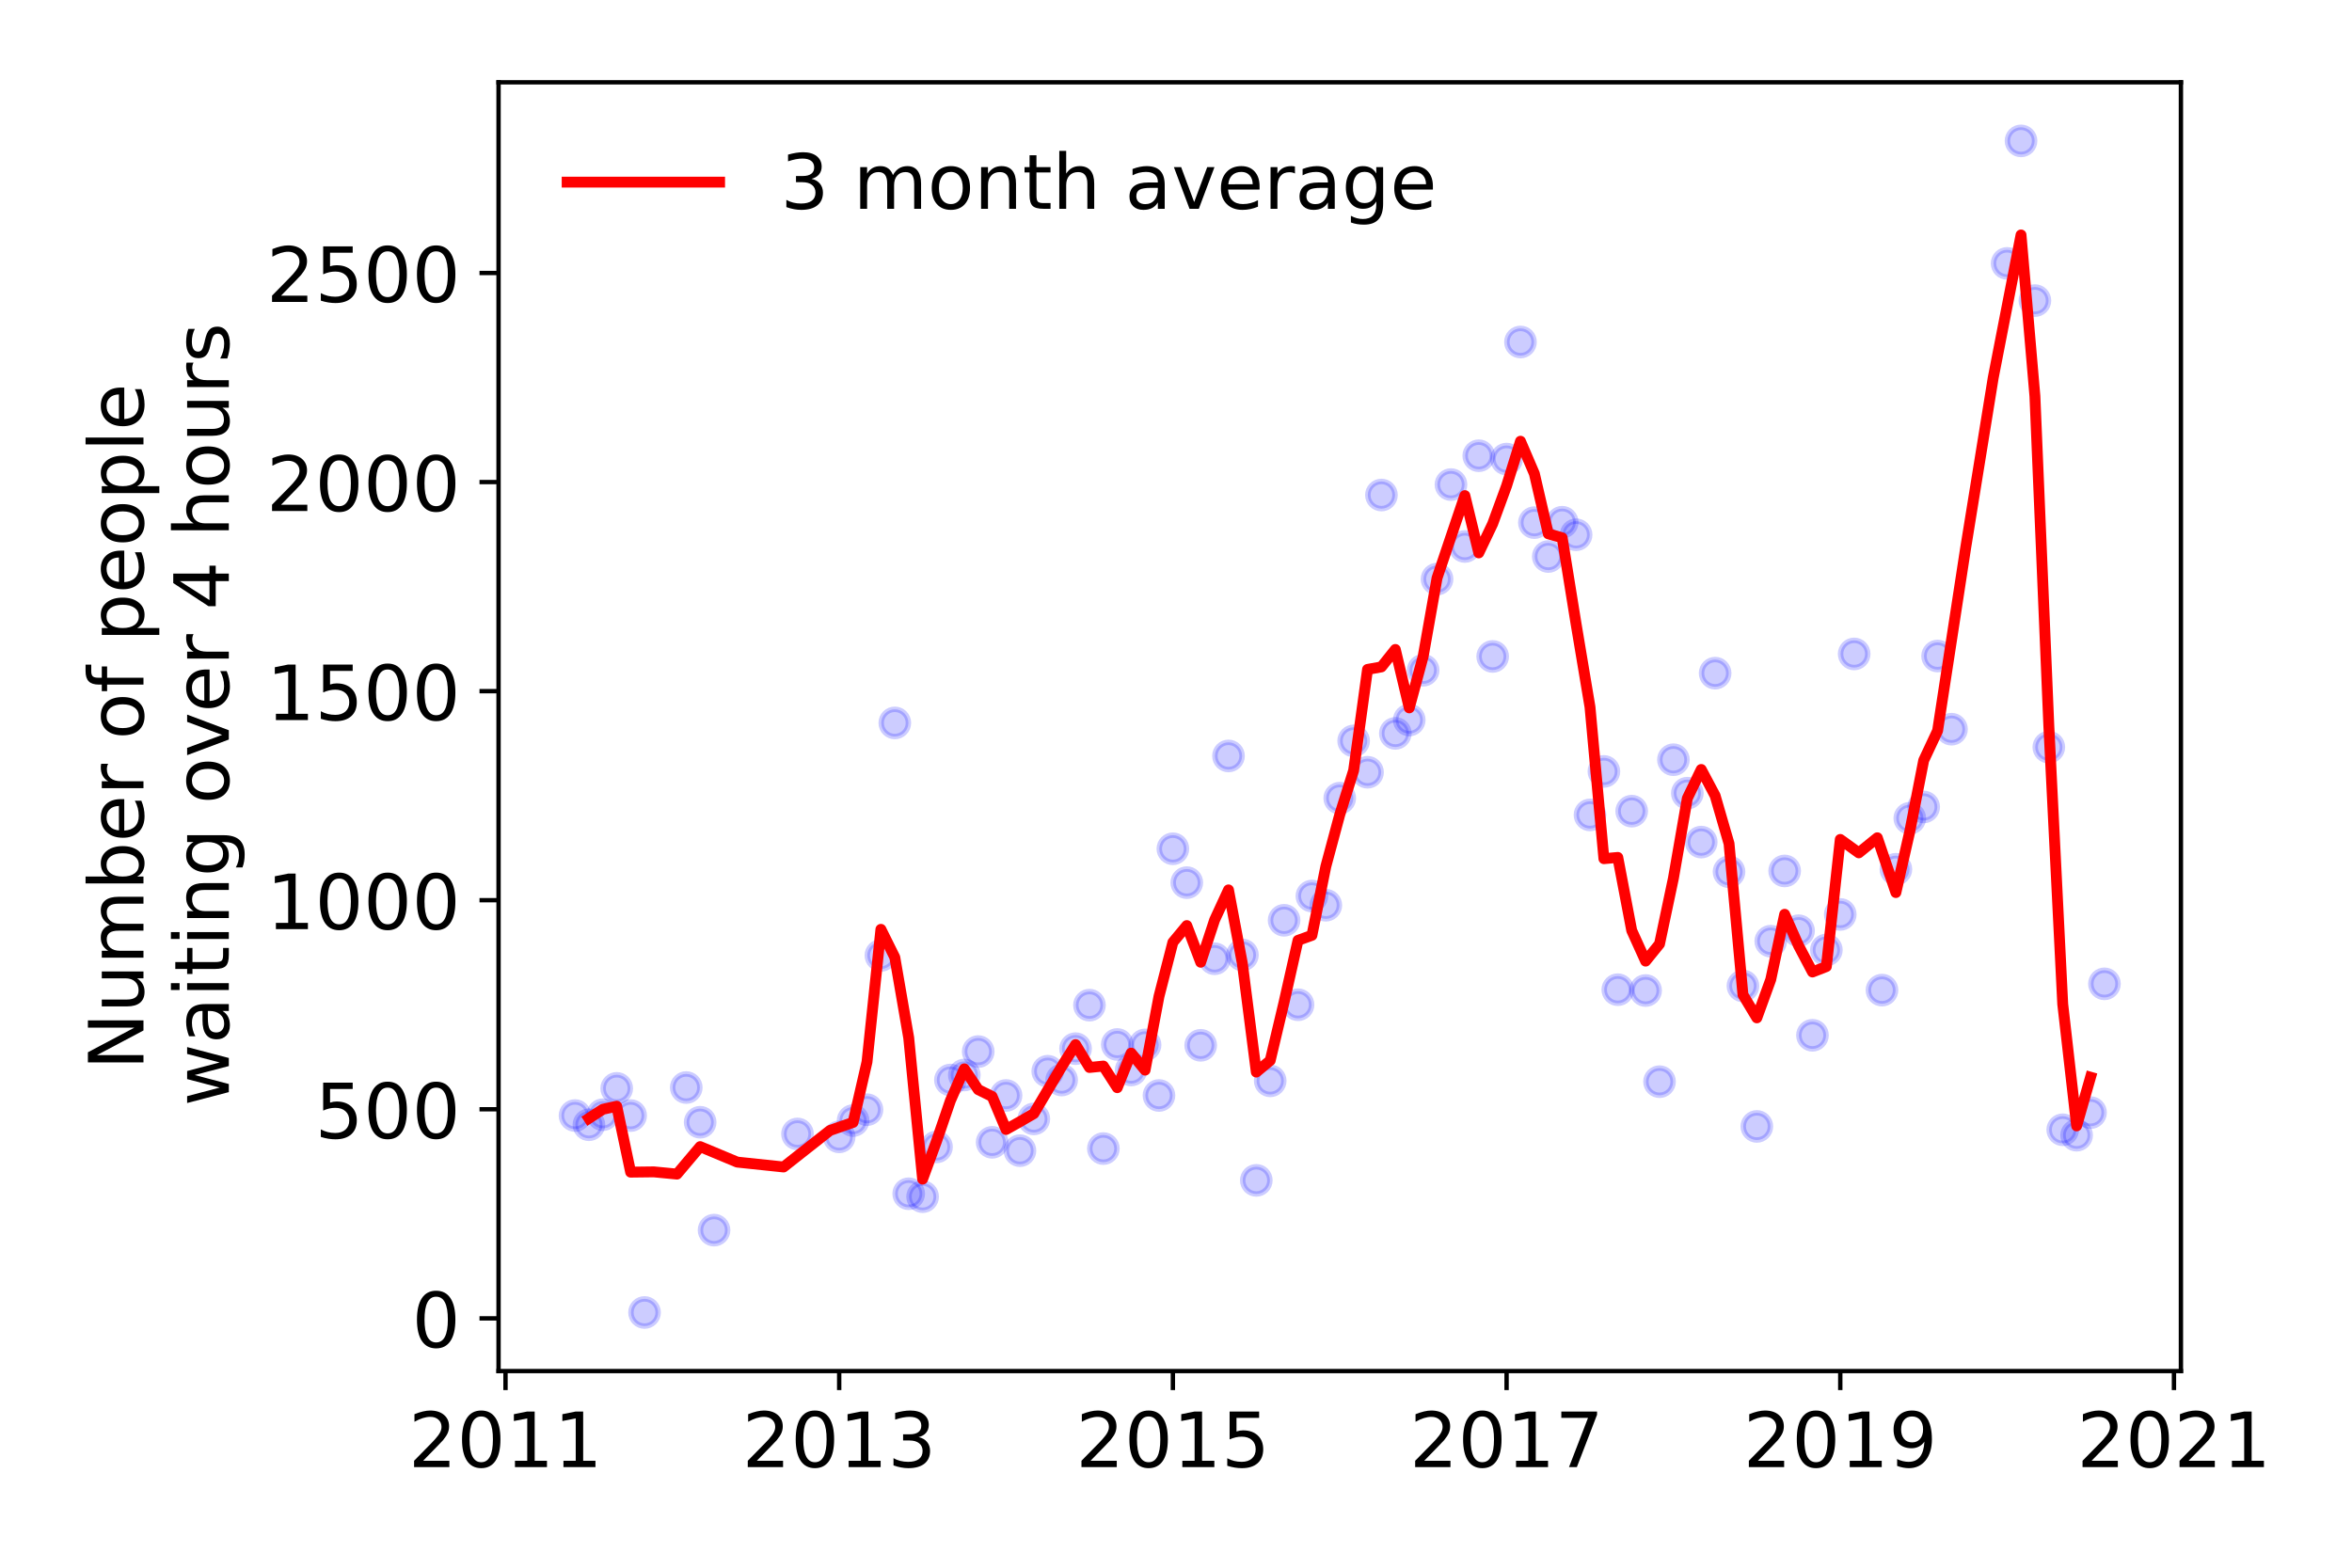 <?xml version="1.0" encoding="utf-8" standalone="no"?>
<!DOCTYPE svg PUBLIC "-//W3C//DTD SVG 1.1//EN"
  "http://www.w3.org/Graphics/SVG/1.1/DTD/svg11.dtd">
<!-- Created with matplotlib (https://matplotlib.org/) -->
<svg height="288pt" version="1.1" viewBox="0 0 432 288" width="432pt" xmlns="http://www.w3.org/2000/svg" xmlns:xlink="http://www.w3.org/1999/xlink">
 <defs>
  <style type="text/css">
*{stroke-linecap:butt;stroke-linejoin:round;}
  </style>
 </defs>
 <g id="figure_1">
  <g id="patch_1">
   <path d="M 0 288 
L 432 288 
L 432 0 
L 0 0 
z
" style="fill:#ffffff;"/>
  </g>
  <g id="axes_1">
   <g id="patch_2">
    <path d="M 91.57 251.88 
L 400.576 251.88 
L 400.576 15.12 
L 91.57 15.12 
z
" style="fill:#ffffff;"/>
   </g>
   <g id="matplotlib.axis_1">
    <g id="xtick_1">
     <g id="line2d_1">
      <defs>
       <path d="M 0 0 
L 0 3.5 
" id="mdff23f212a" style="stroke:#000000;stroke-width:0.8;"/>
      </defs>
      <g>
       <use style="stroke:#000000;stroke-width:0.8;" x="92.847" xlink:href="#mdff23f212a" y="251.88"/>
      </g>
     </g>
     <g id="text_1">
      <!-- 2011 -->
      <defs>
       <path d="M 19.188 8.297 
L 53.609 8.297 
L 53.609 0 
L 7.328 0 
L 7.328 8.297 
Q 12.938 14.109 22.625 23.891 
Q 32.328 33.688 34.812 36.531 
Q 39.547 41.844 41.422 45.531 
Q 43.312 49.219 43.312 52.781 
Q 43.312 58.594 39.234 62.25 
Q 35.156 65.922 28.609 65.922 
Q 23.969 65.922 18.812 64.312 
Q 13.672 62.703 7.812 59.422 
L 7.812 69.391 
Q 13.766 71.781 18.938 73 
Q 24.125 74.219 28.422 74.219 
Q 39.75 74.219 46.484 68.547 
Q 53.219 62.891 53.219 53.422 
Q 53.219 48.922 51.531 44.891 
Q 49.859 40.875 45.406 35.406 
Q 44.188 33.984 37.641 27.219 
Q 31.109 20.453 19.188 8.297 
z
" id="DejaVuSans-50"/>
       <path d="M 31.781 66.406 
Q 24.172 66.406 20.328 58.906 
Q 16.5 51.422 16.5 36.375 
Q 16.5 21.391 20.328 13.891 
Q 24.172 6.391 31.781 6.391 
Q 39.453 6.391 43.281 13.891 
Q 47.125 21.391 47.125 36.375 
Q 47.125 51.422 43.281 58.906 
Q 39.453 66.406 31.781 66.406 
z
M 31.781 74.219 
Q 44.047 74.219 50.516 64.516 
Q 56.984 54.828 56.984 36.375 
Q 56.984 17.969 50.516 8.266 
Q 44.047 -1.422 31.781 -1.422 
Q 19.531 -1.422 13.062 8.266 
Q 6.594 17.969 6.594 36.375 
Q 6.594 54.828 13.062 64.516 
Q 19.531 74.219 31.781 74.219 
z
" id="DejaVuSans-48"/>
       <path d="M 12.406 8.297 
L 28.516 8.297 
L 28.516 63.922 
L 10.984 60.406 
L 10.984 69.391 
L 28.422 72.906 
L 38.281 72.906 
L 38.281 8.297 
L 54.391 8.297 
L 54.391 0 
L 12.406 0 
z
" id="DejaVuSans-49"/>
      </defs>
      <g transform="translate(75.032 269.518)scale(0.14 -0.14)">
       <use xlink:href="#DejaVuSans-50"/>
       <use x="63.623" xlink:href="#DejaVuSans-48"/>
       <use x="127.246" xlink:href="#DejaVuSans-49"/>
       <use x="190.869" xlink:href="#DejaVuSans-49"/>
      </g>
     </g>
    </g>
    <g id="xtick_2">
     <g id="line2d_2">
      <g>
       <use style="stroke:#000000;stroke-width:0.8;" x="154.137" xlink:href="#mdff23f212a" y="251.88"/>
      </g>
     </g>
     <g id="text_2">
      <!-- 2013 -->
      <defs>
       <path d="M 40.578 39.312 
Q 47.656 37.797 51.625 33 
Q 55.609 28.219 55.609 21.188 
Q 55.609 10.406 48.188 4.484 
Q 40.766 -1.422 27.094 -1.422 
Q 22.516 -1.422 17.656 -0.516 
Q 12.797 0.391 7.625 2.203 
L 7.625 11.719 
Q 11.719 9.328 16.594 8.109 
Q 21.484 6.891 26.812 6.891 
Q 36.078 6.891 40.938 10.547 
Q 45.797 14.203 45.797 21.188 
Q 45.797 27.641 41.281 31.266 
Q 36.766 34.906 28.719 34.906 
L 20.219 34.906 
L 20.219 43.016 
L 29.109 43.016 
Q 36.375 43.016 40.234 45.922 
Q 44.094 48.828 44.094 54.297 
Q 44.094 59.906 40.109 62.906 
Q 36.141 65.922 28.719 65.922 
Q 24.656 65.922 20.016 65.031 
Q 15.375 64.156 9.812 62.312 
L 9.812 71.094 
Q 15.438 72.656 20.344 73.438 
Q 25.25 74.219 29.594 74.219 
Q 40.828 74.219 47.359 69.109 
Q 53.906 64.016 53.906 55.328 
Q 53.906 49.266 50.438 45.094 
Q 46.969 40.922 40.578 39.312 
z
" id="DejaVuSans-51"/>
      </defs>
      <g transform="translate(136.322 269.518)scale(0.14 -0.14)">
       <use xlink:href="#DejaVuSans-50"/>
       <use x="63.623" xlink:href="#DejaVuSans-48"/>
       <use x="127.246" xlink:href="#DejaVuSans-49"/>
       <use x="190.869" xlink:href="#DejaVuSans-51"/>
      </g>
     </g>
    </g>
    <g id="xtick_3">
     <g id="line2d_3">
      <g>
       <use style="stroke:#000000;stroke-width:0.8;" x="215.428" xlink:href="#mdff23f212a" y="251.88"/>
      </g>
     </g>
     <g id="text_3">
      <!-- 2015 -->
      <defs>
       <path d="M 10.797 72.906 
L 49.516 72.906 
L 49.516 64.594 
L 19.828 64.594 
L 19.828 46.734 
Q 21.969 47.469 24.109 47.828 
Q 26.266 48.188 28.422 48.188 
Q 40.625 48.188 47.75 41.5 
Q 54.891 34.812 54.891 23.391 
Q 54.891 11.625 47.562 5.094 
Q 40.234 -1.422 26.906 -1.422 
Q 22.312 -1.422 17.547 -0.641 
Q 12.797 0.141 7.719 1.703 
L 7.719 11.625 
Q 12.109 9.234 16.797 8.062 
Q 21.484 6.891 26.703 6.891 
Q 35.156 6.891 40.078 11.328 
Q 45.016 15.766 45.016 23.391 
Q 45.016 31 40.078 35.438 
Q 35.156 39.891 26.703 39.891 
Q 22.75 39.891 18.812 39.016 
Q 14.891 38.141 10.797 36.281 
z
" id="DejaVuSans-53"/>
      </defs>
      <g transform="translate(197.613 269.518)scale(0.14 -0.14)">
       <use xlink:href="#DejaVuSans-50"/>
       <use x="63.623" xlink:href="#DejaVuSans-48"/>
       <use x="127.246" xlink:href="#DejaVuSans-49"/>
       <use x="190.869" xlink:href="#DejaVuSans-53"/>
      </g>
     </g>
    </g>
    <g id="xtick_4">
     <g id="line2d_4">
      <g>
       <use style="stroke:#000000;stroke-width:0.8;" x="276.718" xlink:href="#mdff23f212a" y="251.88"/>
      </g>
     </g>
     <g id="text_4">
      <!-- 2017 -->
      <defs>
       <path d="M 8.203 72.906 
L 55.078 72.906 
L 55.078 68.703 
L 28.609 0 
L 18.312 0 
L 43.219 64.594 
L 8.203 64.594 
z
" id="DejaVuSans-55"/>
      </defs>
      <g transform="translate(258.903 269.518)scale(0.14 -0.14)">
       <use xlink:href="#DejaVuSans-50"/>
       <use x="63.623" xlink:href="#DejaVuSans-48"/>
       <use x="127.246" xlink:href="#DejaVuSans-49"/>
       <use x="190.869" xlink:href="#DejaVuSans-55"/>
      </g>
     </g>
    </g>
    <g id="xtick_5">
     <g id="line2d_5">
      <g>
       <use style="stroke:#000000;stroke-width:0.8;" x="338.009" xlink:href="#mdff23f212a" y="251.88"/>
      </g>
     </g>
     <g id="text_5">
      <!-- 2019 -->
      <defs>
       <path d="M 10.984 1.516 
L 10.984 10.5 
Q 14.703 8.734 18.5 7.812 
Q 22.312 6.891 25.984 6.891 
Q 35.75 6.891 40.891 13.453 
Q 46.047 20.016 46.781 33.406 
Q 43.953 29.203 39.594 26.953 
Q 35.25 24.703 29.984 24.703 
Q 19.047 24.703 12.672 31.312 
Q 6.297 37.938 6.297 49.422 
Q 6.297 60.641 12.938 67.422 
Q 19.578 74.219 30.609 74.219 
Q 43.266 74.219 49.922 64.516 
Q 56.594 54.828 56.594 36.375 
Q 56.594 19.141 48.406 8.859 
Q 40.234 -1.422 26.422 -1.422 
Q 22.703 -1.422 18.891 -0.688 
Q 15.094 0.047 10.984 1.516 
z
M 30.609 32.422 
Q 37.25 32.422 41.125 36.953 
Q 45.016 41.5 45.016 49.422 
Q 45.016 57.281 41.125 61.844 
Q 37.25 66.406 30.609 66.406 
Q 23.969 66.406 20.094 61.844 
Q 16.219 57.281 16.219 49.422 
Q 16.219 41.5 20.094 36.953 
Q 23.969 32.422 30.609 32.422 
z
" id="DejaVuSans-57"/>
      </defs>
      <g transform="translate(320.194 269.518)scale(0.14 -0.14)">
       <use xlink:href="#DejaVuSans-50"/>
       <use x="63.623" xlink:href="#DejaVuSans-48"/>
       <use x="127.246" xlink:href="#DejaVuSans-49"/>
       <use x="190.869" xlink:href="#DejaVuSans-57"/>
      </g>
     </g>
    </g>
    <g id="xtick_6">
     <g id="line2d_6">
      <g>
       <use style="stroke:#000000;stroke-width:0.8;" x="399.299" xlink:href="#mdff23f212a" y="251.88"/>
      </g>
     </g>
     <g id="text_6">
      <!-- 2021 -->
      <g transform="translate(381.484 269.518)scale(0.14 -0.14)">
       <use xlink:href="#DejaVuSans-50"/>
       <use x="63.623" xlink:href="#DejaVuSans-48"/>
       <use x="127.246" xlink:href="#DejaVuSans-50"/>
       <use x="190.869" xlink:href="#DejaVuSans-49"/>
      </g>
     </g>
    </g>
   </g>
   <g id="matplotlib.axis_2">
    <g id="ytick_1">
     <g id="line2d_7">
      <defs>
       <path d="M 0 0 
L -3.5 0 
" id="m3d522609bf" style="stroke:#000000;stroke-width:0.8;"/>
      </defs>
      <g>
       <use style="stroke:#000000;stroke-width:0.8;" x="91.57" xlink:href="#m3d522609bf" y="242.194"/>
      </g>
     </g>
     <g id="text_7">
      <!-- 0 -->
      <g transform="translate(75.662 247.513)scale(0.14 -0.14)">
       <use xlink:href="#DejaVuSans-48"/>
      </g>
     </g>
    </g>
    <g id="ytick_2">
     <g id="line2d_8">
      <g>
       <use style="stroke:#000000;stroke-width:0.8;" x="91.57" xlink:href="#m3d522609bf" y="203.786"/>
      </g>
     </g>
     <g id="text_8">
      <!-- 500 -->
      <g transform="translate(57.847 209.105)scale(0.14 -0.14)">
       <use xlink:href="#DejaVuSans-53"/>
       <use x="63.623" xlink:href="#DejaVuSans-48"/>
       <use x="127.246" xlink:href="#DejaVuSans-48"/>
      </g>
     </g>
    </g>
    <g id="ytick_3">
     <g id="line2d_9">
      <g>
       <use style="stroke:#000000;stroke-width:0.8;" x="91.57" xlink:href="#m3d522609bf" y="165.378"/>
      </g>
     </g>
     <g id="text_9">
      <!-- 1000 -->
      <g transform="translate(48.94 170.697)scale(0.14 -0.14)">
       <use xlink:href="#DejaVuSans-49"/>
       <use x="63.623" xlink:href="#DejaVuSans-48"/>
       <use x="127.246" xlink:href="#DejaVuSans-48"/>
       <use x="190.869" xlink:href="#DejaVuSans-48"/>
      </g>
     </g>
    </g>
    <g id="ytick_4">
     <g id="line2d_10">
      <g>
       <use style="stroke:#000000;stroke-width:0.8;" x="91.57" xlink:href="#m3d522609bf" y="126.971"/>
      </g>
     </g>
     <g id="text_10">
      <!-- 1500 -->
      <g transform="translate(48.94 132.29)scale(0.14 -0.14)">
       <use xlink:href="#DejaVuSans-49"/>
       <use x="63.623" xlink:href="#DejaVuSans-53"/>
       <use x="127.246" xlink:href="#DejaVuSans-48"/>
       <use x="190.869" xlink:href="#DejaVuSans-48"/>
      </g>
     </g>
    </g>
    <g id="ytick_5">
     <g id="line2d_11">
      <g>
       <use style="stroke:#000000;stroke-width:0.8;" x="91.57" xlink:href="#m3d522609bf" y="88.563"/>
      </g>
     </g>
     <g id="text_11">
      <!-- 2000 -->
      <g transform="translate(48.94 93.882)scale(0.14 -0.14)">
       <use xlink:href="#DejaVuSans-50"/>
       <use x="63.623" xlink:href="#DejaVuSans-48"/>
       <use x="127.246" xlink:href="#DejaVuSans-48"/>
       <use x="190.869" xlink:href="#DejaVuSans-48"/>
      </g>
     </g>
    </g>
    <g id="ytick_6">
     <g id="line2d_12">
      <g>
       <use style="stroke:#000000;stroke-width:0.8;" x="91.57" xlink:href="#m3d522609bf" y="50.155"/>
      </g>
     </g>
     <g id="text_12">
      <!-- 2500 -->
      <g transform="translate(48.94 55.474)scale(0.14 -0.14)">
       <use xlink:href="#DejaVuSans-50"/>
       <use x="63.623" xlink:href="#DejaVuSans-53"/>
       <use x="127.246" xlink:href="#DejaVuSans-48"/>
       <use x="190.869" xlink:href="#DejaVuSans-48"/>
      </g>
     </g>
    </g>
    <g id="text_13">
     <!-- Number of people -->
     <defs>
      <path d="M 9.812 72.906 
L 23.094 72.906 
L 55.422 11.922 
L 55.422 72.906 
L 64.984 72.906 
L 64.984 0 
L 51.703 0 
L 19.391 60.984 
L 19.391 0 
L 9.812 0 
z
" id="DejaVuSans-78"/>
      <path d="M 8.5 21.578 
L 8.5 54.688 
L 17.484 54.688 
L 17.484 21.922 
Q 17.484 14.156 20.5 10.266 
Q 23.531 6.391 29.594 6.391 
Q 36.859 6.391 41.078 11.031 
Q 45.312 15.672 45.312 23.688 
L 45.312 54.688 
L 54.297 54.688 
L 54.297 0 
L 45.312 0 
L 45.312 8.406 
Q 42.047 3.422 37.719 1 
Q 33.406 -1.422 27.688 -1.422 
Q 18.266 -1.422 13.375 4.438 
Q 8.5 10.297 8.5 21.578 
z
M 31.109 56 
z
" id="DejaVuSans-117"/>
      <path d="M 52 44.188 
Q 55.375 50.25 60.062 53.125 
Q 64.75 56 71.094 56 
Q 79.641 56 84.281 50.016 
Q 88.922 44.047 88.922 33.016 
L 88.922 0 
L 79.891 0 
L 79.891 32.719 
Q 79.891 40.578 77.094 44.375 
Q 74.312 48.188 68.609 48.188 
Q 61.625 48.188 57.562 43.547 
Q 53.516 38.922 53.516 30.906 
L 53.516 0 
L 44.484 0 
L 44.484 32.719 
Q 44.484 40.625 41.703 44.406 
Q 38.922 48.188 33.109 48.188 
Q 26.219 48.188 22.156 43.531 
Q 18.109 38.875 18.109 30.906 
L 18.109 0 
L 9.078 0 
L 9.078 54.688 
L 18.109 54.688 
L 18.109 46.188 
Q 21.188 51.219 25.484 53.609 
Q 29.781 56 35.688 56 
Q 41.656 56 45.828 52.969 
Q 50 49.953 52 44.188 
z
" id="DejaVuSans-109"/>
      <path d="M 48.688 27.297 
Q 48.688 37.203 44.609 42.844 
Q 40.531 48.484 33.406 48.484 
Q 26.266 48.484 22.188 42.844 
Q 18.109 37.203 18.109 27.297 
Q 18.109 17.391 22.188 11.75 
Q 26.266 6.109 33.406 6.109 
Q 40.531 6.109 44.609 11.75 
Q 48.688 17.391 48.688 27.297 
z
M 18.109 46.391 
Q 20.953 51.266 25.266 53.625 
Q 29.594 56 35.594 56 
Q 45.562 56 51.781 48.094 
Q 58.016 40.188 58.016 27.297 
Q 58.016 14.406 51.781 6.484 
Q 45.562 -1.422 35.594 -1.422 
Q 29.594 -1.422 25.266 0.953 
Q 20.953 3.328 18.109 8.203 
L 18.109 0 
L 9.078 0 
L 9.078 75.984 
L 18.109 75.984 
z
" id="DejaVuSans-98"/>
      <path d="M 56.203 29.594 
L 56.203 25.203 
L 14.891 25.203 
Q 15.484 15.922 20.484 11.062 
Q 25.484 6.203 34.422 6.203 
Q 39.594 6.203 44.453 7.469 
Q 49.312 8.734 54.109 11.281 
L 54.109 2.781 
Q 49.266 0.734 44.188 -0.344 
Q 39.109 -1.422 33.891 -1.422 
Q 20.797 -1.422 13.156 6.188 
Q 5.516 13.812 5.516 26.812 
Q 5.516 40.234 12.766 48.109 
Q 20.016 56 32.328 56 
Q 43.359 56 49.781 48.891 
Q 56.203 41.797 56.203 29.594 
z
M 47.219 32.234 
Q 47.125 39.594 43.094 43.984 
Q 39.062 48.391 32.422 48.391 
Q 24.906 48.391 20.391 44.141 
Q 15.875 39.891 15.188 32.172 
z
" id="DejaVuSans-101"/>
      <path d="M 41.109 46.297 
Q 39.594 47.172 37.812 47.578 
Q 36.031 48 33.891 48 
Q 26.266 48 22.188 43.047 
Q 18.109 38.094 18.109 28.812 
L 18.109 0 
L 9.078 0 
L 9.078 54.688 
L 18.109 54.688 
L 18.109 46.188 
Q 20.953 51.172 25.484 53.578 
Q 30.031 56 36.531 56 
Q 37.453 56 38.578 55.875 
Q 39.703 55.766 41.062 55.516 
z
" id="DejaVuSans-114"/>
      <path id="DejaVuSans-32"/>
      <path d="M 30.609 48.391 
Q 23.391 48.391 19.188 42.75 
Q 14.984 37.109 14.984 27.297 
Q 14.984 17.484 19.156 11.844 
Q 23.344 6.203 30.609 6.203 
Q 37.797 6.203 41.984 11.859 
Q 46.188 17.531 46.188 27.297 
Q 46.188 37.016 41.984 42.703 
Q 37.797 48.391 30.609 48.391 
z
M 30.609 56 
Q 42.328 56 49.016 48.375 
Q 55.719 40.766 55.719 27.297 
Q 55.719 13.875 49.016 6.219 
Q 42.328 -1.422 30.609 -1.422 
Q 18.844 -1.422 12.172 6.219 
Q 5.516 13.875 5.516 27.297 
Q 5.516 40.766 12.172 48.375 
Q 18.844 56 30.609 56 
z
" id="DejaVuSans-111"/>
      <path d="M 37.109 75.984 
L 37.109 68.5 
L 28.516 68.5 
Q 23.688 68.5 21.797 66.547 
Q 19.922 64.594 19.922 59.516 
L 19.922 54.688 
L 34.719 54.688 
L 34.719 47.703 
L 19.922 47.703 
L 19.922 0 
L 10.891 0 
L 10.891 47.703 
L 2.297 47.703 
L 2.297 54.688 
L 10.891 54.688 
L 10.891 58.5 
Q 10.891 67.625 15.141 71.797 
Q 19.391 75.984 28.609 75.984 
z
" id="DejaVuSans-102"/>
      <path d="M 18.109 8.203 
L 18.109 -20.797 
L 9.078 -20.797 
L 9.078 54.688 
L 18.109 54.688 
L 18.109 46.391 
Q 20.953 51.266 25.266 53.625 
Q 29.594 56 35.594 56 
Q 45.562 56 51.781 48.094 
Q 58.016 40.188 58.016 27.297 
Q 58.016 14.406 51.781 6.484 
Q 45.562 -1.422 35.594 -1.422 
Q 29.594 -1.422 25.266 0.953 
Q 20.953 3.328 18.109 8.203 
z
M 48.688 27.297 
Q 48.688 37.203 44.609 42.844 
Q 40.531 48.484 33.406 48.484 
Q 26.266 48.484 22.188 42.844 
Q 18.109 37.203 18.109 27.297 
Q 18.109 17.391 22.188 11.75 
Q 26.266 6.109 33.406 6.109 
Q 40.531 6.109 44.609 11.75 
Q 48.688 17.391 48.688 27.297 
z
" id="DejaVuSans-112"/>
      <path d="M 9.422 75.984 
L 18.406 75.984 
L 18.406 0 
L 9.422 0 
z
" id="DejaVuSans-108"/>
     </defs>
     <g transform="translate(26.352 196.547)rotate(-90)scale(0.14 -0.14)">
      <use xlink:href="#DejaVuSans-78"/>
      <use x="74.805" xlink:href="#DejaVuSans-117"/>
      <use x="138.184" xlink:href="#DejaVuSans-109"/>
      <use x="235.596" xlink:href="#DejaVuSans-98"/>
      <use x="299.072" xlink:href="#DejaVuSans-101"/>
      <use x="360.596" xlink:href="#DejaVuSans-114"/>
      <use x="401.709" xlink:href="#DejaVuSans-32"/>
      <use x="433.496" xlink:href="#DejaVuSans-111"/>
      <use x="494.678" xlink:href="#DejaVuSans-102"/>
      <use x="529.883" xlink:href="#DejaVuSans-32"/>
      <use x="561.67" xlink:href="#DejaVuSans-112"/>
      <use x="625.146" xlink:href="#DejaVuSans-101"/>
      <use x="686.67" xlink:href="#DejaVuSans-111"/>
      <use x="747.852" xlink:href="#DejaVuSans-112"/>
      <use x="811.328" xlink:href="#DejaVuSans-108"/>
      <use x="839.111" xlink:href="#DejaVuSans-101"/>
     </g>
     <!--  waiting over 4 hours -->
     <defs>
      <path d="M 4.203 54.688 
L 13.188 54.688 
L 24.422 12.016 
L 35.594 54.688 
L 46.188 54.688 
L 57.422 12.016 
L 68.609 54.688 
L 77.594 54.688 
L 63.281 0 
L 52.688 0 
L 40.922 44.828 
L 29.109 0 
L 18.5 0 
z
" id="DejaVuSans-119"/>
      <path d="M 34.281 27.484 
Q 23.391 27.484 19.188 25 
Q 14.984 22.516 14.984 16.5 
Q 14.984 11.719 18.141 8.906 
Q 21.297 6.109 26.703 6.109 
Q 34.188 6.109 38.703 11.406 
Q 43.219 16.703 43.219 25.484 
L 43.219 27.484 
z
M 52.203 31.203 
L 52.203 0 
L 43.219 0 
L 43.219 8.297 
Q 40.141 3.328 35.547 0.953 
Q 30.953 -1.422 24.312 -1.422 
Q 15.922 -1.422 10.953 3.297 
Q 6 8.016 6 15.922 
Q 6 25.141 12.172 29.828 
Q 18.359 34.516 30.609 34.516 
L 43.219 34.516 
L 43.219 35.406 
Q 43.219 41.609 39.141 45 
Q 35.062 48.391 27.688 48.391 
Q 23 48.391 18.547 47.266 
Q 14.109 46.141 10.016 43.891 
L 10.016 52.203 
Q 14.938 54.109 19.578 55.047 
Q 24.219 56 28.609 56 
Q 40.484 56 46.344 49.844 
Q 52.203 43.703 52.203 31.203 
z
" id="DejaVuSans-97"/>
      <path d="M 9.422 54.688 
L 18.406 54.688 
L 18.406 0 
L 9.422 0 
z
M 9.422 75.984 
L 18.406 75.984 
L 18.406 64.594 
L 9.422 64.594 
z
" id="DejaVuSans-105"/>
      <path d="M 18.312 70.219 
L 18.312 54.688 
L 36.812 54.688 
L 36.812 47.703 
L 18.312 47.703 
L 18.312 18.016 
Q 18.312 11.328 20.141 9.422 
Q 21.969 7.516 27.594 7.516 
L 36.812 7.516 
L 36.812 0 
L 27.594 0 
Q 17.188 0 13.234 3.875 
Q 9.281 7.766 9.281 18.016 
L 9.281 47.703 
L 2.688 47.703 
L 2.688 54.688 
L 9.281 54.688 
L 9.281 70.219 
z
" id="DejaVuSans-116"/>
      <path d="M 54.891 33.016 
L 54.891 0 
L 45.906 0 
L 45.906 32.719 
Q 45.906 40.484 42.875 44.328 
Q 39.844 48.188 33.797 48.188 
Q 26.516 48.188 22.312 43.547 
Q 18.109 38.922 18.109 30.906 
L 18.109 0 
L 9.078 0 
L 9.078 54.688 
L 18.109 54.688 
L 18.109 46.188 
Q 21.344 51.125 25.703 53.562 
Q 30.078 56 35.797 56 
Q 45.219 56 50.047 50.172 
Q 54.891 44.344 54.891 33.016 
z
" id="DejaVuSans-110"/>
      <path d="M 45.406 27.984 
Q 45.406 37.75 41.375 43.109 
Q 37.359 48.484 30.078 48.484 
Q 22.859 48.484 18.828 43.109 
Q 14.797 37.75 14.797 27.984 
Q 14.797 18.266 18.828 12.891 
Q 22.859 7.516 30.078 7.516 
Q 37.359 7.516 41.375 12.891 
Q 45.406 18.266 45.406 27.984 
z
M 54.391 6.781 
Q 54.391 -7.172 48.188 -13.984 
Q 42 -20.797 29.203 -20.797 
Q 24.469 -20.797 20.266 -20.094 
Q 16.062 -19.391 12.109 -17.922 
L 12.109 -9.188 
Q 16.062 -11.328 19.922 -12.344 
Q 23.781 -13.375 27.781 -13.375 
Q 36.625 -13.375 41.016 -8.766 
Q 45.406 -4.156 45.406 5.172 
L 45.406 9.625 
Q 42.625 4.781 38.281 2.391 
Q 33.938 0 27.875 0 
Q 17.828 0 11.672 7.656 
Q 5.516 15.328 5.516 27.984 
Q 5.516 40.672 11.672 48.328 
Q 17.828 56 27.875 56 
Q 33.938 56 38.281 53.609 
Q 42.625 51.219 45.406 46.391 
L 45.406 54.688 
L 54.391 54.688 
z
" id="DejaVuSans-103"/>
      <path d="M 2.984 54.688 
L 12.5 54.688 
L 29.594 8.797 
L 46.688 54.688 
L 56.203 54.688 
L 35.688 0 
L 23.484 0 
z
" id="DejaVuSans-118"/>
      <path d="M 37.797 64.312 
L 12.891 25.391 
L 37.797 25.391 
z
M 35.203 72.906 
L 47.609 72.906 
L 47.609 25.391 
L 58.016 25.391 
L 58.016 17.188 
L 47.609 17.188 
L 47.609 0 
L 37.797 0 
L 37.797 17.188 
L 4.891 17.188 
L 4.891 26.703 
z
" id="DejaVuSans-52"/>
      <path d="M 54.891 33.016 
L 54.891 0 
L 45.906 0 
L 45.906 32.719 
Q 45.906 40.484 42.875 44.328 
Q 39.844 48.188 33.797 48.188 
Q 26.516 48.188 22.312 43.547 
Q 18.109 38.922 18.109 30.906 
L 18.109 0 
L 9.078 0 
L 9.078 75.984 
L 18.109 75.984 
L 18.109 46.188 
Q 21.344 51.125 25.703 53.562 
Q 30.078 56 35.797 56 
Q 45.219 56 50.047 50.172 
Q 54.891 44.344 54.891 33.016 
z
" id="DejaVuSans-104"/>
      <path d="M 44.281 53.078 
L 44.281 44.578 
Q 40.484 46.531 36.375 47.5 
Q 32.281 48.484 27.875 48.484 
Q 21.188 48.484 17.844 46.438 
Q 14.5 44.391 14.5 40.281 
Q 14.5 37.156 16.891 35.375 
Q 19.281 33.594 26.516 31.984 
L 29.594 31.297 
Q 39.156 29.25 43.188 25.516 
Q 47.219 21.781 47.219 15.094 
Q 47.219 7.469 41.188 3.016 
Q 35.156 -1.422 24.609 -1.422 
Q 20.219 -1.422 15.453 -0.562 
Q 10.688 0.297 5.422 2 
L 5.422 11.281 
Q 10.406 8.688 15.234 7.391 
Q 20.062 6.109 24.812 6.109 
Q 31.156 6.109 34.562 8.281 
Q 37.984 10.453 37.984 14.406 
Q 37.984 18.062 35.516 20.016 
Q 33.062 21.969 24.703 23.781 
L 21.578 24.516 
Q 13.234 26.266 9.516 29.906 
Q 5.812 33.547 5.812 39.891 
Q 5.812 47.609 11.281 51.797 
Q 16.75 56 26.812 56 
Q 31.781 56 36.172 55.266 
Q 40.578 54.547 44.281 53.078 
z
" id="DejaVuSans-115"/>
     </defs>
     <g transform="translate(42.028 207.672)rotate(-90)scale(0.14 -0.14)">
      <use xlink:href="#DejaVuSans-32"/>
      <use x="31.787" xlink:href="#DejaVuSans-119"/>
      <use x="113.574" xlink:href="#DejaVuSans-97"/>
      <use x="174.854" xlink:href="#DejaVuSans-105"/>
      <use x="202.637" xlink:href="#DejaVuSans-116"/>
      <use x="241.846" xlink:href="#DejaVuSans-105"/>
      <use x="269.629" xlink:href="#DejaVuSans-110"/>
      <use x="333.008" xlink:href="#DejaVuSans-103"/>
      <use x="396.484" xlink:href="#DejaVuSans-32"/>
      <use x="428.271" xlink:href="#DejaVuSans-111"/>
      <use x="489.453" xlink:href="#DejaVuSans-118"/>
      <use x="548.633" xlink:href="#DejaVuSans-101"/>
      <use x="610.156" xlink:href="#DejaVuSans-114"/>
      <use x="651.27" xlink:href="#DejaVuSans-32"/>
      <use x="683.057" xlink:href="#DejaVuSans-52"/>
      <use x="746.68" xlink:href="#DejaVuSans-32"/>
      <use x="778.467" xlink:href="#DejaVuSans-104"/>
      <use x="841.846" xlink:href="#DejaVuSans-111"/>
      <use x="903.027" xlink:href="#DejaVuSans-117"/>
      <use x="966.406" xlink:href="#DejaVuSans-114"/>
      <use x="1007.52" xlink:href="#DejaVuSans-115"/>
     </g>
    </g>
   </g>
   <g id="line2d_13">
    <defs>
     <path d="M 0 2.5 
C 0.663 2.5 1.299 2.237 1.768 1.768 
C 2.237 1.299 2.5 0.663 2.5 0 
C 2.5 -0.663 2.237 -1.299 1.768 -1.768 
C 1.299 -2.237 0.663 -2.5 0 -2.5 
C -0.663 -2.5 -1.299 -2.237 -1.768 -1.768 
C -2.237 -1.299 -2.5 -0.663 -2.5 0 
C -2.5 0.663 -2.237 1.299 -1.768 1.768 
C -1.299 2.237 -0.663 2.5 0 2.5 
z
" id="mb26a41daad" style="stroke:#0000ff;stroke-opacity:0.2;"/>
    </defs>
    <g clip-path="url(#p7d31036ae5)">
     <use style="fill:#0000ff;fill-opacity:0.2;stroke:#0000ff;stroke-opacity:0.2;" x="386.53" xlink:href="#mb26a41daad" y="180.741"/>
     <use style="fill:#0000ff;fill-opacity:0.2;stroke:#0000ff;stroke-opacity:0.2;" x="383.976" xlink:href="#mb26a41daad" y="204.4"/>
     <use style="fill:#0000ff;fill-opacity:0.2;stroke:#0000ff;stroke-opacity:0.2;" x="381.423" xlink:href="#mb26a41daad" y="208.549"/>
     <use style="fill:#0000ff;fill-opacity:0.2;stroke:#0000ff;stroke-opacity:0.2;" x="378.869" xlink:href="#mb26a41daad" y="207.55"/>
     <use style="fill:#0000ff;fill-opacity:0.2;stroke:#0000ff;stroke-opacity:0.2;" x="376.315" xlink:href="#mb26a41daad" y="137.264"/>
     <use style="fill:#0000ff;fill-opacity:0.2;stroke:#0000ff;stroke-opacity:0.2;" x="373.761" xlink:href="#mb26a41daad" y="55.225"/>
     <use style="fill:#0000ff;fill-opacity:0.2;stroke:#0000ff;stroke-opacity:0.2;" x="371.208" xlink:href="#mb26a41daad" y="25.882"/>
     <use style="fill:#0000ff;fill-opacity:0.2;stroke:#0000ff;stroke-opacity:0.2;" x="368.654" xlink:href="#mb26a41daad" y="48.389"/>
     <use style="fill:#0000ff;fill-opacity:0.2;stroke:#0000ff;stroke-opacity:0.2;" x="358.439" xlink:href="#mb26a41daad" y="133.961"/>
     <use style="fill:#0000ff;fill-opacity:0.2;stroke:#0000ff;stroke-opacity:0.2;" x="355.885" xlink:href="#mb26a41daad" y="120.518"/>
     <use style="fill:#0000ff;fill-opacity:0.2;stroke:#0000ff;stroke-opacity:0.2;" x="353.331" xlink:href="#mb26a41daad" y="148.249"/>
     <use style="fill:#0000ff;fill-opacity:0.2;stroke:#0000ff;stroke-opacity:0.2;" x="350.777" xlink:href="#mb26a41daad" y="150.323"/>
     <use style="fill:#0000ff;fill-opacity:0.2;stroke:#0000ff;stroke-opacity:0.2;" x="348.224" xlink:href="#mb26a41daad" y="159.694"/>
     <use style="fill:#0000ff;fill-opacity:0.2;stroke:#0000ff;stroke-opacity:0.2;" x="345.67" xlink:href="#mb26a41daad" y="181.894"/>
     <use style="fill:#0000ff;fill-opacity:0.2;stroke:#0000ff;stroke-opacity:0.2;" x="340.562" xlink:href="#mb26a41daad" y="120.134"/>
     <use style="fill:#0000ff;fill-opacity:0.2;stroke:#0000ff;stroke-opacity:0.2;" x="338.009" xlink:href="#mb26a41daad" y="167.99"/>
     <use style="fill:#0000ff;fill-opacity:0.2;stroke:#0000ff;stroke-opacity:0.2;" x="335.455" xlink:href="#mb26a41daad" y="174.519"/>
     <use style="fill:#0000ff;fill-opacity:0.2;stroke:#0000ff;stroke-opacity:0.2;" x="332.901" xlink:href="#mb26a41daad" y="190.19"/>
     <use style="fill:#0000ff;fill-opacity:0.2;stroke:#0000ff;stroke-opacity:0.2;" x="330.347" xlink:href="#mb26a41daad" y="170.986"/>
     <use style="fill:#0000ff;fill-opacity:0.2;stroke:#0000ff;stroke-opacity:0.2;" x="327.794" xlink:href="#mb26a41daad" y="160.001"/>
     <use style="fill:#0000ff;fill-opacity:0.2;stroke:#0000ff;stroke-opacity:0.2;" x="325.24" xlink:href="#mb26a41daad" y="172.906"/>
     <use style="fill:#0000ff;fill-opacity:0.2;stroke:#0000ff;stroke-opacity:0.2;" x="322.686" xlink:href="#mb26a41daad" y="206.935"/>
     <use style="fill:#0000ff;fill-opacity:0.2;stroke:#0000ff;stroke-opacity:0.2;" x="320.132" xlink:href="#mb26a41daad" y="181.125"/>
     <use style="fill:#0000ff;fill-opacity:0.2;stroke:#0000ff;stroke-opacity:0.2;" x="317.579" xlink:href="#mb26a41daad" y="160.155"/>
     <use style="fill:#0000ff;fill-opacity:0.2;stroke:#0000ff;stroke-opacity:0.2;" x="315.025" xlink:href="#mb26a41daad" y="123.668"/>
     <use style="fill:#0000ff;fill-opacity:0.2;stroke:#0000ff;stroke-opacity:0.2;" x="312.471" xlink:href="#mb26a41daad" y="154.701"/>
     <use style="fill:#0000ff;fill-opacity:0.2;stroke:#0000ff;stroke-opacity:0.2;" x="309.917" xlink:href="#mb26a41daad" y="145.714"/>
     <use style="fill:#0000ff;fill-opacity:0.2;stroke:#0000ff;stroke-opacity:0.2;" x="307.363" xlink:href="#mb26a41daad" y="139.568"/>
     <use style="fill:#0000ff;fill-opacity:0.2;stroke:#0000ff;stroke-opacity:0.2;" x="304.81" xlink:href="#mb26a41daad" y="198.716"/>
     <use style="fill:#0000ff;fill-opacity:0.2;stroke:#0000ff;stroke-opacity:0.2;" x="302.256" xlink:href="#mb26a41daad" y="181.97"/>
     <use style="fill:#0000ff;fill-opacity:0.2;stroke:#0000ff;stroke-opacity:0.2;" x="299.702" xlink:href="#mb26a41daad" y="149.017"/>
     <use style="fill:#0000ff;fill-opacity:0.2;stroke:#0000ff;stroke-opacity:0.2;" x="297.148" xlink:href="#mb26a41daad" y="181.817"/>
     <use style="fill:#0000ff;fill-opacity:0.2;stroke:#0000ff;stroke-opacity:0.2;" x="294.595" xlink:href="#mb26a41daad" y="141.719"/>
     <use style="fill:#0000ff;fill-opacity:0.2;stroke:#0000ff;stroke-opacity:0.2;" x="292.041" xlink:href="#mb26a41daad" y="149.708"/>
     <use style="fill:#0000ff;fill-opacity:0.2;stroke:#0000ff;stroke-opacity:0.2;" x="289.487" xlink:href="#mb26a41daad" y="98.242"/>
     <use style="fill:#0000ff;fill-opacity:0.2;stroke:#0000ff;stroke-opacity:0.2;" x="286.933" xlink:href="#mb26a41daad" y="95.937"/>
     <use style="fill:#0000ff;fill-opacity:0.2;stroke:#0000ff;stroke-opacity:0.2;" x="284.38" xlink:href="#mb26a41daad" y="102.236"/>
     <use style="fill:#0000ff;fill-opacity:0.2;stroke:#0000ff;stroke-opacity:0.2;" x="281.826" xlink:href="#mb26a41daad" y="96.014"/>
     <use style="fill:#0000ff;fill-opacity:0.2;stroke:#0000ff;stroke-opacity:0.2;" x="279.272" xlink:href="#mb26a41daad" y="62.83"/>
     <use style="fill:#0000ff;fill-opacity:0.2;stroke:#0000ff;stroke-opacity:0.2;" x="276.718" xlink:href="#mb26a41daad" y="84.338"/>
     <use style="fill:#0000ff;fill-opacity:0.2;stroke:#0000ff;stroke-opacity:0.2;" x="274.164" xlink:href="#mb26a41daad" y="120.595"/>
     <use style="fill:#0000ff;fill-opacity:0.2;stroke:#0000ff;stroke-opacity:0.2;" x="271.611" xlink:href="#mb26a41daad" y="83.724"/>
     <use style="fill:#0000ff;fill-opacity:0.2;stroke:#0000ff;stroke-opacity:0.2;" x="269.057" xlink:href="#mb26a41daad" y="100.393"/>
     <use style="fill:#0000ff;fill-opacity:0.2;stroke:#0000ff;stroke-opacity:0.2;" x="266.503" xlink:href="#mb26a41daad" y="89.024"/>
     <use style="fill:#0000ff;fill-opacity:0.2;stroke:#0000ff;stroke-opacity:0.2;" x="263.949" xlink:href="#mb26a41daad" y="106.384"/>
     <use style="fill:#0000ff;fill-opacity:0.2;stroke:#0000ff;stroke-opacity:0.2;" x="261.396" xlink:href="#mb26a41daad" y="123.13"/>
     <use style="fill:#0000ff;fill-opacity:0.2;stroke:#0000ff;stroke-opacity:0.2;" x="258.842" xlink:href="#mb26a41daad" y="132.271"/>
     <use style="fill:#0000ff;fill-opacity:0.2;stroke:#0000ff;stroke-opacity:0.2;" x="256.288" xlink:href="#mb26a41daad" y="134.729"/>
     <use style="fill:#0000ff;fill-opacity:0.2;stroke:#0000ff;stroke-opacity:0.2;" x="253.734" xlink:href="#mb26a41daad" y="90.944"/>
     <use style="fill:#0000ff;fill-opacity:0.2;stroke:#0000ff;stroke-opacity:0.2;" x="251.181" xlink:href="#mb26a41daad" y="141.873"/>
     <use style="fill:#0000ff;fill-opacity:0.2;stroke:#0000ff;stroke-opacity:0.2;" x="248.627" xlink:href="#mb26a41daad" y="136.112"/>
     <use style="fill:#0000ff;fill-opacity:0.2;stroke:#0000ff;stroke-opacity:0.2;" x="246.073" xlink:href="#mb26a41daad" y="146.635"/>
     <use style="fill:#0000ff;fill-opacity:0.2;stroke:#0000ff;stroke-opacity:0.2;" x="243.519" xlink:href="#mb26a41daad" y="166.3"/>
     <use style="fill:#0000ff;fill-opacity:0.2;stroke:#0000ff;stroke-opacity:0.2;" x="240.965" xlink:href="#mb26a41daad" y="164.61"/>
     <use style="fill:#0000ff;fill-opacity:0.2;stroke:#0000ff;stroke-opacity:0.2;" x="238.412" xlink:href="#mb26a41daad" y="184.582"/>
     <use style="fill:#0000ff;fill-opacity:0.2;stroke:#0000ff;stroke-opacity:0.2;" x="235.858" xlink:href="#mb26a41daad" y="169.065"/>
     <use style="fill:#0000ff;fill-opacity:0.2;stroke:#0000ff;stroke-opacity:0.2;" x="233.304" xlink:href="#mb26a41daad" y="198.563"/>
     <use style="fill:#0000ff;fill-opacity:0.2;stroke:#0000ff;stroke-opacity:0.2;" x="230.75" xlink:href="#mb26a41daad" y="216.845"/>
     <use style="fill:#0000ff;fill-opacity:0.2;stroke:#0000ff;stroke-opacity:0.2;" x="228.197" xlink:href="#mb26a41daad" y="175.441"/>
     <use style="fill:#0000ff;fill-opacity:0.2;stroke:#0000ff;stroke-opacity:0.2;" x="225.643" xlink:href="#mb26a41daad" y="138.877"/>
     <use style="fill:#0000ff;fill-opacity:0.2;stroke:#0000ff;stroke-opacity:0.2;" x="223.089" xlink:href="#mb26a41daad" y="176.132"/>
     <use style="fill:#0000ff;fill-opacity:0.2;stroke:#0000ff;stroke-opacity:0.2;" x="220.535" xlink:href="#mb26a41daad" y="192.033"/>
     <use style="fill:#0000ff;fill-opacity:0.2;stroke:#0000ff;stroke-opacity:0.2;" x="217.982" xlink:href="#mb26a41daad" y="162.152"/>
     <use style="fill:#0000ff;fill-opacity:0.2;stroke:#0000ff;stroke-opacity:0.2;" x="215.428" xlink:href="#mb26a41daad" y="155.93"/>
     <use style="fill:#0000ff;fill-opacity:0.2;stroke:#0000ff;stroke-opacity:0.2;" x="212.874" xlink:href="#mb26a41daad" y="201.251"/>
     <use style="fill:#0000ff;fill-opacity:0.2;stroke:#0000ff;stroke-opacity:0.2;" x="210.32" xlink:href="#mb26a41daad" y="191.956"/>
     <use style="fill:#0000ff;fill-opacity:0.2;stroke:#0000ff;stroke-opacity:0.2;" x="207.766" xlink:href="#mb26a41daad" y="196.565"/>
     <use style="fill:#0000ff;fill-opacity:0.2;stroke:#0000ff;stroke-opacity:0.2;" x="205.213" xlink:href="#mb26a41daad" y="191.88"/>
     <use style="fill:#0000ff;fill-opacity:0.2;stroke:#0000ff;stroke-opacity:0.2;" x="202.659" xlink:href="#mb26a41daad" y="211.007"/>
     <use style="fill:#0000ff;fill-opacity:0.2;stroke:#0000ff;stroke-opacity:0.2;" x="200.105" xlink:href="#mb26a41daad" y="184.659"/>
     <use style="fill:#0000ff;fill-opacity:0.2;stroke:#0000ff;stroke-opacity:0.2;" x="197.551" xlink:href="#mb26a41daad" y="192.648"/>
     <use style="fill:#0000ff;fill-opacity:0.2;stroke:#0000ff;stroke-opacity:0.2;" x="194.998" xlink:href="#mb26a41daad" y="198.409"/>
     <use style="fill:#0000ff;fill-opacity:0.2;stroke:#0000ff;stroke-opacity:0.2;" x="192.444" xlink:href="#mb26a41daad" y="196.796"/>
     <use style="fill:#0000ff;fill-opacity:0.2;stroke:#0000ff;stroke-opacity:0.2;" x="189.89" xlink:href="#mb26a41daad" y="205.553"/>
     <use style="fill:#0000ff;fill-opacity:0.2;stroke:#0000ff;stroke-opacity:0.2;" x="187.336" xlink:href="#mb26a41daad" y="211.391"/>
     <use style="fill:#0000ff;fill-opacity:0.2;stroke:#0000ff;stroke-opacity:0.2;" x="184.783" xlink:href="#mb26a41daad" y="201.251"/>
     <use style="fill:#0000ff;fill-opacity:0.2;stroke:#0000ff;stroke-opacity:0.2;" x="182.229" xlink:href="#mb26a41daad" y="209.854"/>
     <use style="fill:#0000ff;fill-opacity:0.2;stroke:#0000ff;stroke-opacity:0.2;" x="179.675" xlink:href="#mb26a41daad" y="193.185"/>
     <use style="fill:#0000ff;fill-opacity:0.2;stroke:#0000ff;stroke-opacity:0.2;" x="177.121" xlink:href="#mb26a41daad" y="197.487"/>
     <use style="fill:#0000ff;fill-opacity:0.2;stroke:#0000ff;stroke-opacity:0.2;" x="174.567" xlink:href="#mb26a41daad" y="198.409"/>
     <use style="fill:#0000ff;fill-opacity:0.2;stroke:#0000ff;stroke-opacity:0.2;" x="172.014" xlink:href="#mb26a41daad" y="210.699"/>
     <use style="fill:#0000ff;fill-opacity:0.2;stroke:#0000ff;stroke-opacity:0.2;" x="169.46" xlink:href="#mb26a41daad" y="219.84"/>
     <use style="fill:#0000ff;fill-opacity:0.2;stroke:#0000ff;stroke-opacity:0.2;" x="166.906" xlink:href="#mb26a41daad" y="219.303"/>
     <use style="fill:#0000ff;fill-opacity:0.2;stroke:#0000ff;stroke-opacity:0.2;" x="164.352" xlink:href="#mb26a41daad" y="132.809"/>
     <use style="fill:#0000ff;fill-opacity:0.2;stroke:#0000ff;stroke-opacity:0.2;" x="161.799" xlink:href="#mb26a41daad" y="175.518"/>
     <use style="fill:#0000ff;fill-opacity:0.2;stroke:#0000ff;stroke-opacity:0.2;" x="159.245" xlink:href="#mb26a41daad" y="203.863"/>
     <use style="fill:#0000ff;fill-opacity:0.2;stroke:#0000ff;stroke-opacity:0.2;" x="156.691" xlink:href="#mb26a41daad" y="205.86"/>
     <use style="fill:#0000ff;fill-opacity:0.2;stroke:#0000ff;stroke-opacity:0.2;" x="154.137" xlink:href="#mb26a41daad" y="208.856"/>
     <use style="fill:#0000ff;fill-opacity:0.2;stroke:#0000ff;stroke-opacity:0.2;" x="146.476" xlink:href="#mb26a41daad" y="208.318"/>
     <use style="fill:#0000ff;fill-opacity:0.2;stroke:#0000ff;stroke-opacity:0.2;" x="131.153" xlink:href="#mb26a41daad" y="225.986"/>
     <use style="fill:#0000ff;fill-opacity:0.2;stroke:#0000ff;stroke-opacity:0.2;" x="128.6" xlink:href="#mb26a41daad" y="206.167"/>
     <use style="fill:#0000ff;fill-opacity:0.2;stroke:#0000ff;stroke-opacity:0.2;" x="126.046" xlink:href="#mb26a41daad" y="199.792"/>
     <use style="fill:#0000ff;fill-opacity:0.2;stroke:#0000ff;stroke-opacity:0.2;" x="118.385" xlink:href="#mb26a41daad" y="241.118"/>
     <use style="fill:#0000ff;fill-opacity:0.2;stroke:#0000ff;stroke-opacity:0.2;" x="115.831" xlink:href="#mb26a41daad" y="204.938"/>
     <use style="fill:#0000ff;fill-opacity:0.2;stroke:#0000ff;stroke-opacity:0.2;" x="113.277" xlink:href="#mb26a41daad" y="199.945"/>
     <use style="fill:#0000ff;fill-opacity:0.2;stroke:#0000ff;stroke-opacity:0.2;" x="110.723" xlink:href="#mb26a41daad" y="204.785"/>
     <use style="fill:#0000ff;fill-opacity:0.2;stroke:#0000ff;stroke-opacity:0.2;" x="108.169" xlink:href="#mb26a41daad" y="206.628"/>
     <use style="fill:#0000ff;fill-opacity:0.2;stroke:#0000ff;stroke-opacity:0.2;" x="105.616" xlink:href="#mb26a41daad" y="204.938"/>
    </g>
   </g>
   <g id="line2d_14">
    <path clip-path="url(#p7d31036ae5)" d="M 383.976 197.897 
L 381.423 206.833 
L 378.869 184.454 
L 376.315 133.346 
L 373.761 72.79 
L 371.208 43.165 
L 366.1 69.41 
L 360.993 100.956 
L 355.885 134.243 
L 353.331 139.696 
L 350.777 152.755 
L 348.224 163.97 
L 344.819 153.907 
L 341.414 156.673 
L 338.009 154.215 
L 335.455 177.566 
L 332.901 178.565 
L 330.347 173.726 
L 327.794 167.964 
L 325.24 179.948 
L 322.686 186.989 
L 320.132 182.739 
L 317.579 154.983 
L 315.025 146.175 
L 312.471 141.361 
L 309.917 146.661 
L 307.363 161.333 
L 304.81 173.418 
L 302.256 176.568 
L 299.702 170.935 
L 297.148 157.518 
L 294.595 157.748 
L 292.041 129.89 
L 289.487 114.629 
L 286.933 98.805 
L 284.38 98.063 
L 281.826 87.027 
L 279.272 81.061 
L 276.718 89.254 
L 274.164 96.219 
L 271.611 101.57 
L 269.057 91.047 
L 266.503 98.6 
L 263.949 106.179 
L 261.396 120.595 
L 258.842 130.043 
L 256.288 119.315 
L 253.734 122.515 
L 251.181 122.976 
L 248.627 141.54 
L 246.073 149.682 
L 243.519 159.182 
L 240.965 171.831 
L 238.412 172.753 
L 235.858 184.07 
L 233.304 194.824 
L 230.75 196.949 
L 228.197 177.054 
L 225.643 163.484 
L 223.089 169.014 
L 220.535 176.773 
L 217.982 170.038 
L 215.428 173.111 
L 212.874 183.046 
L 210.32 196.591 
L 207.766 193.467 
L 205.213 199.817 
L 202.659 195.848 
L 200.105 196.104 
L 197.551 191.905 
L 194.998 195.951 
L 192.444 200.252 
L 189.89 204.58 
L 187.336 206.065 
L 184.783 207.499 
L 182.229 201.43 
L 179.675 200.176 
L 177.121 196.36 
L 174.567 202.198 
L 172.014 209.65 
L 169.46 216.614 
L 166.906 190.651 
L 164.352 175.876 
L 161.799 170.73 
L 159.245 195.08 
L 156.691 206.193 
L 152.435 207.678 
L 143.922 214.386 
L 135.41 213.49 
L 128.6 210.648 
L 124.343 215.692 
L 120.087 215.283 
L 115.831 215.334 
L 113.277 203.223 
L 110.723 203.786 
L 108.169 205.45 
" style="fill:none;stroke:#ff0000;stroke-linecap:square;stroke-width:2;"/>
   </g>
   <g id="patch_3">
    <path d="M 91.57 251.88 
L 91.57 15.12 
" style="fill:none;stroke:#000000;stroke-linecap:square;stroke-linejoin:miter;stroke-width:0.8;"/>
   </g>
   <g id="patch_4">
    <path d="M 400.576 251.88 
L 400.576 15.12 
" style="fill:none;stroke:#000000;stroke-linecap:square;stroke-linejoin:miter;stroke-width:0.8;"/>
   </g>
   <g id="patch_5">
    <path d="M 91.57 251.88 
L 400.576 251.88 
" style="fill:none;stroke:#000000;stroke-linecap:square;stroke-linejoin:miter;stroke-width:0.8;"/>
   </g>
   <g id="patch_6">
    <path d="M 91.57 15.12 
L 400.576 15.12 
" style="fill:none;stroke:#000000;stroke-linecap:square;stroke-linejoin:miter;stroke-width:0.8;"/>
   </g>
   <g id="legend_1">
    <g id="line2d_15">
     <path d="M 104.17 33.458 
L 132.17 33.458 
" style="fill:none;stroke:#ff0000;stroke-linecap:square;stroke-width:2;"/>
    </g>
    <g id="line2d_16"/>
    <g id="text_14">
     <!-- 3 month average -->
     <g transform="translate(143.37 38.358)scale(0.14 -0.14)">
      <use xlink:href="#DejaVuSans-51"/>
      <use x="63.623" xlink:href="#DejaVuSans-32"/>
      <use x="95.41" xlink:href="#DejaVuSans-109"/>
      <use x="192.822" xlink:href="#DejaVuSans-111"/>
      <use x="254.004" xlink:href="#DejaVuSans-110"/>
      <use x="317.383" xlink:href="#DejaVuSans-116"/>
      <use x="356.592" xlink:href="#DejaVuSans-104"/>
      <use x="419.971" xlink:href="#DejaVuSans-32"/>
      <use x="451.758" xlink:href="#DejaVuSans-97"/>
      <use x="513.037" xlink:href="#DejaVuSans-118"/>
      <use x="572.217" xlink:href="#DejaVuSans-101"/>
      <use x="633.74" xlink:href="#DejaVuSans-114"/>
      <use x="674.854" xlink:href="#DejaVuSans-97"/>
      <use x="736.133" xlink:href="#DejaVuSans-103"/>
      <use x="799.609" xlink:href="#DejaVuSans-101"/>
     </g>
    </g>
   </g>
  </g>
 </g>
 <defs>
  <clipPath id="p7d31036ae5">
   <rect height="236.76" width="309.006" x="91.57" y="15.12"/>
  </clipPath>
 </defs>
</svg>
